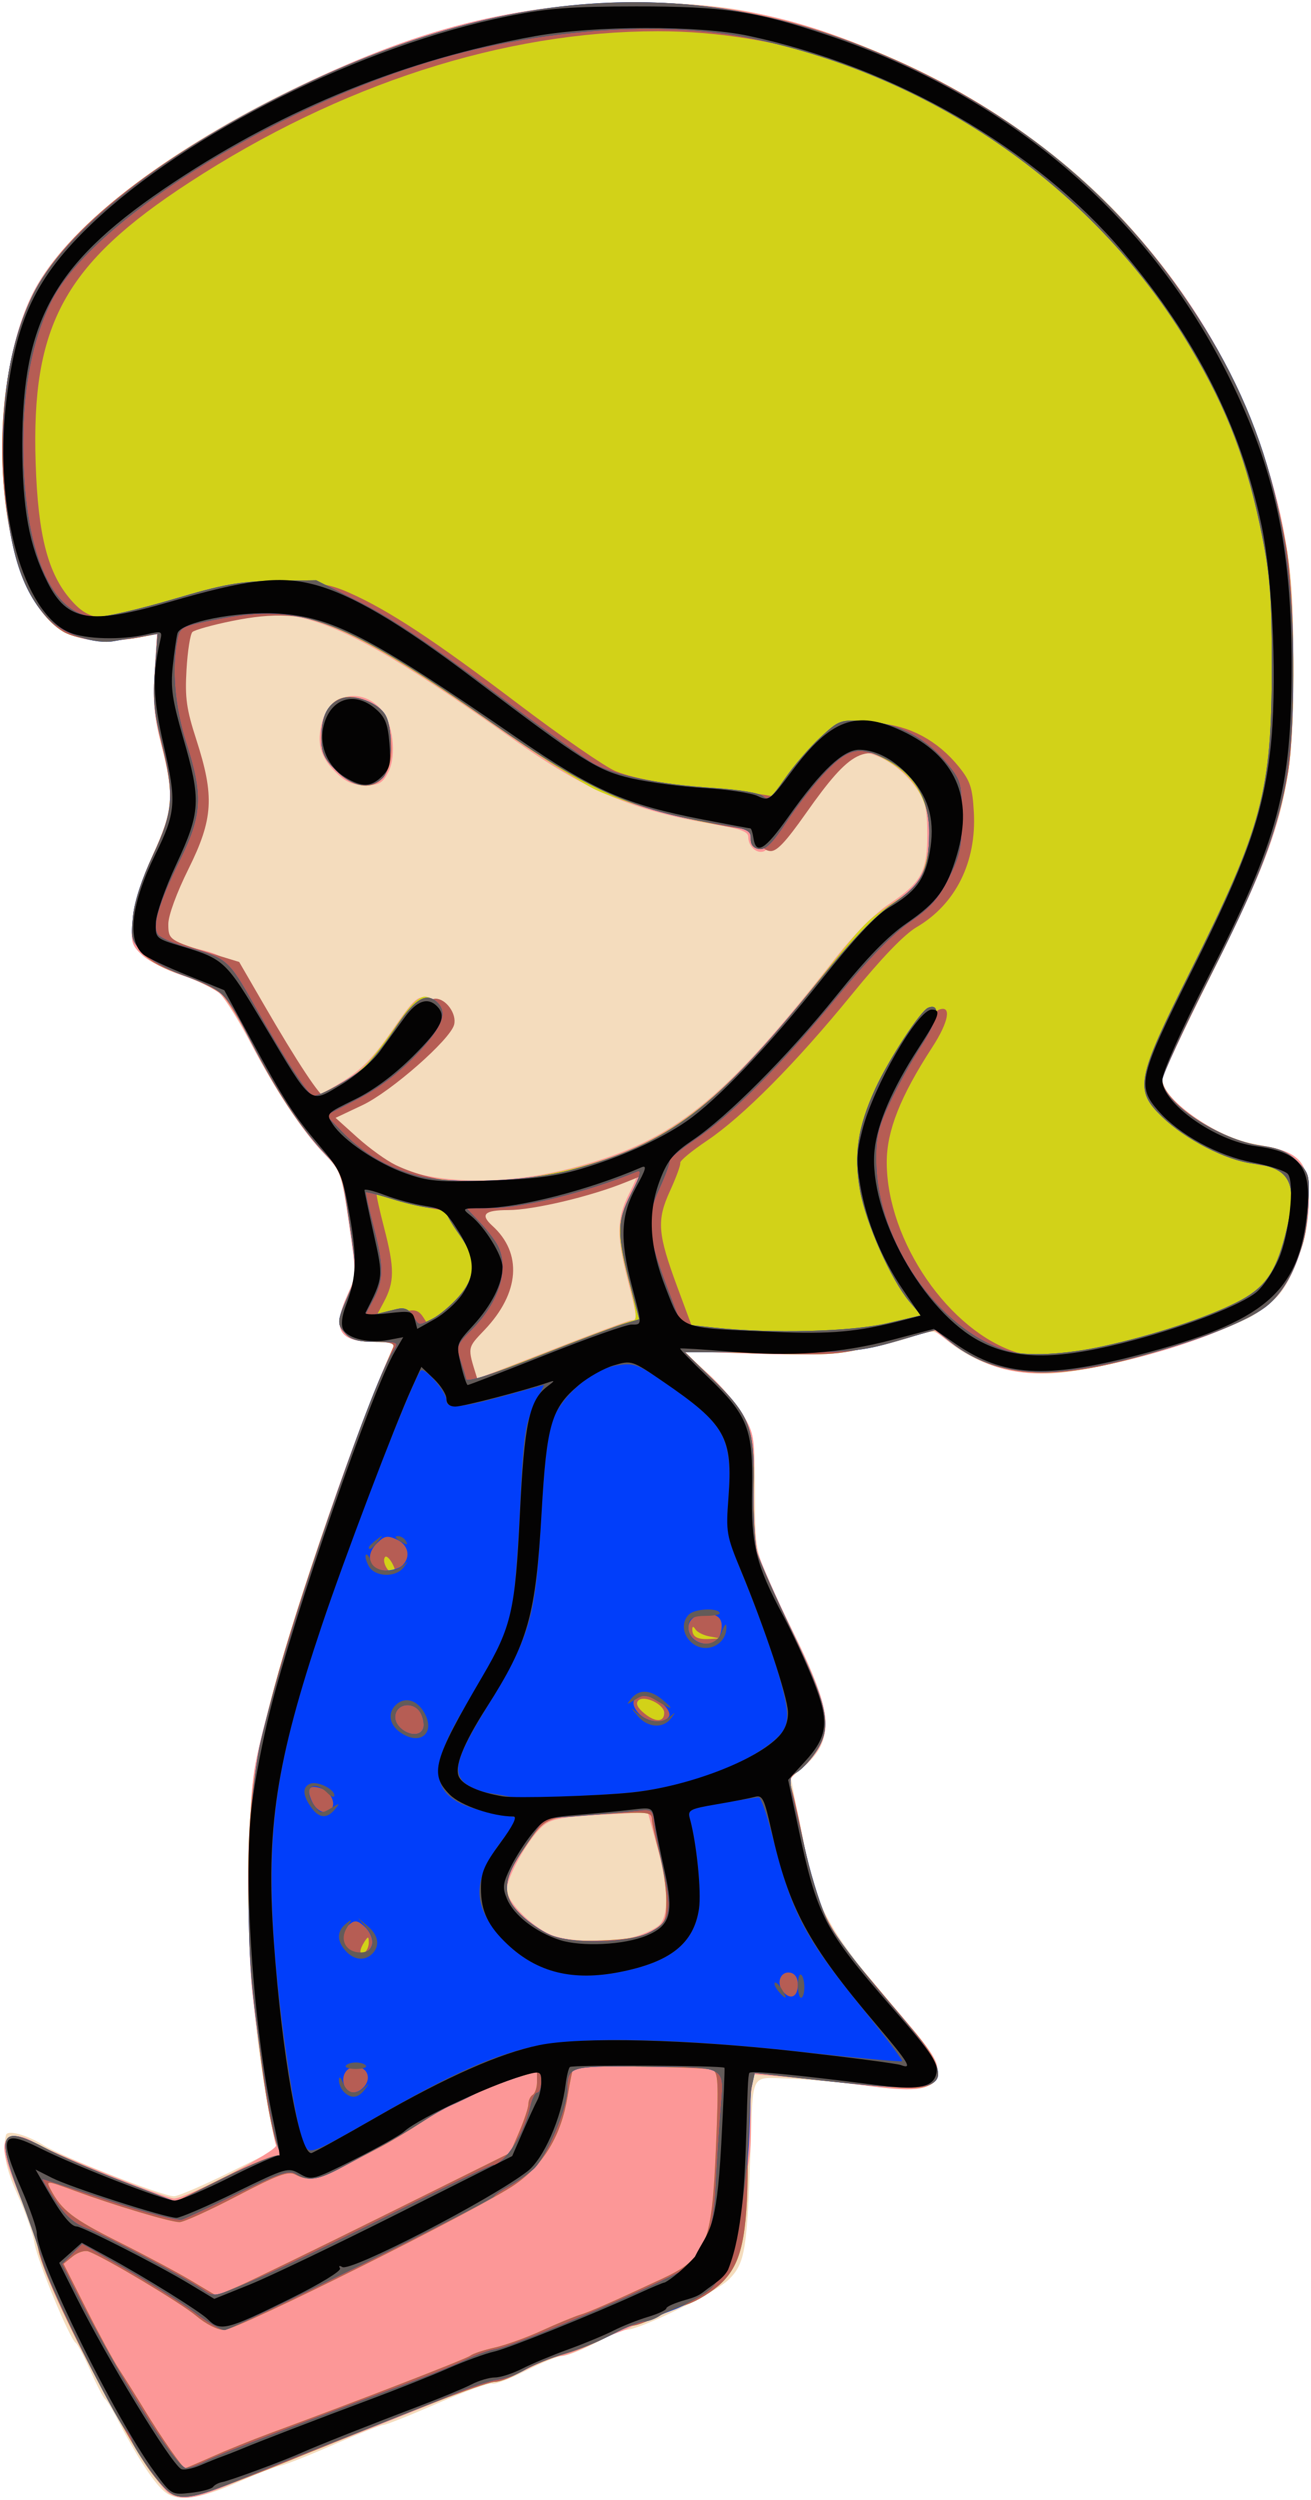 <svg xmlns="http://www.w3.org/2000/svg" xmlns:xlink="http://www.w3.org/1999/xlink" version="1.1" width="73.22" height="139.528" viewBox="0.569 0.391 73.22 139.528">
  <!-- Exported by Scratch - http://scratch.mit.edu/ -->
  <g id="ID0.7414877298288047">
    <g id="layer1">
      <g id="g21">
        <path id="path35" fill="#f4dcbd" stroke-width="0.241" d="M 9.699 139.404 C 9.069 138.831 8.164 137.419 7.036 135.249 C 6.795 134.785 6.521 134.348 6.427 134.277 C 6.333 134.206 5.97 133.503 5.621 132.712 C 5.272 131.922 4.903 131.221 4.803 131.155 C 4.458 130.927 2.676 126.634 2.504 125.618 C 2.409 125.058 1.98 123.826 1.549 122.88 C 0.891 121.435 0.695 120.427 0.901 119.556 C 0.975 119.242 2.044 119.526 2.988 120.111 C 4.064 120.778 9.658 122.967 10.286 122.967 C 10.508 122.967 11.89 122.374 13.357 121.65 L 16.025 120.333 L 15.601 118.217 C 14.736 113.893 14.363 109.234 14.482 104.227 C 14.593 99.621 14.624 99.377 15.593 95.662 C 17.083 89.947 20.529 79.968 22.527 75.583 C 22.627 75.364 22.335 75.282 21.452 75.282 C 19.485 75.282 19.098 74.583 19.987 72.633 C 20.476 71.561 20.476 71.519 20.055 68.662 C 19.643 65.869 19.599 65.742 18.696 64.808 C 17.489 63.56 15.996 61.306 14.428 58.362 C 13.739 57.069 12.947 55.852 12.668 55.656 C 12.389 55.46 11.487 55.076 10.665 54.803 C 9.843 54.529 8.876 54.032 8.514 53.698 C 7.907 53.135 7.868 52.985 7.987 51.677 C 8.072 50.74 8.447 49.544 9.102 48.121 C 10.255 45.621 10.317 44.813 9.582 41.967 C 9.178 40.403 9.101 39.569 9.205 37.893 L 9.336 35.786 L 8.329 35.967 C 5.074 36.551 3.39 35.83 2.16 33.327 C 0.014 28.963 0.277 20.349 2.681 16.246 C 6.162 10.306 19.219 2.92 29.494 1.081 C 33.568 0.351 39.134 0.345 42.528 1.069 C 50.585 2.785 58.708 7.404 63.739 13.13 C 68.229 18.239 71.018 23.78 72.264 30.063 C 72.706 32.289 72.803 33.597 72.807 37.351 C 72.813 44.737 72.327 46.582 68.202 54.839 C 66.706 57.835 65.481 60.439 65.481 60.626 C 65.481 61.736 68.35 63.784 70.494 64.204 C 72.465 64.59 73.089 64.881 73.397 65.556 C 74.085 67.066 73.386 70.853 72.112 72.523 C 71.76 72.985 70.964 73.618 70.343 73.931 C 67.847 75.188 63.455 76.504 60.225 76.962 C 57.654 77.326 55.213 76.677 53.376 75.141 C 52.753 74.621 52.647 74.606 51.785 74.91 C 49.275 75.796 46.896 76.069 42.793 75.942 L 38.769 75.818 L 40.093 77.027 C 40.82 77.692 41.709 78.736 42.068 79.348 C 42.688 80.404 42.722 80.625 42.738 83.712 C 42.757 87.331 42.665 87.003 44.938 91.608 C 47.09 95.97 47.198 97.532 45.447 99.004 L 44.744 99.597 L 45.148 101.829 C 46.056 106.855 46.551 107.801 50.982 113.015 C 52.512 114.814 52.963 115.508 52.909 115.974 C 52.785 117.029 51.991 117.196 48.984 116.8 C 47.527 116.608 45.535 116.427 44.556 116.398 C 42.456 116.334 42.636 115.994 42.489 120.317 C 42.296 125.983 42.182 126.683 41.304 127.585 C 40.585 128.325 36.291 130.433 35.504 130.433 C 35.328 130.433 34.568 130.758 33.812 131.155 C 33.057 131.552 32.239 131.877 31.995 131.877 C 31.752 131.877 30.829 132.249 29.945 132.702 C 29.059 133.155 28.212 133.478 28.059 133.42 C 27.907 133.362 26.539 133.857 25.017 134.52 C 23.497 135.184 22.132 135.727 21.985 135.728 C 21.839 135.729 20.602 136.22 19.235 136.817 C 17.869 137.415 16.526 137.946 16.25 137.997 C 15.975 138.048 14.865 138.481 13.784 138.958 C 11.619 139.913 10.407 140.045 9.699 139.404 Z "/>
        <path id="path33" fill="#fc9797" stroke-width="0.241" d="M 10.031 139.565 C 8.884 138.898 3.389 128.769 2.787 126.214 C 2.6 125.422 2.148 124.068 1.782 123.207 C 0.923 121.187 0.692 120.372 0.857 119.942 C 1.03 119.491 1.772 119.499 2.477 119.96 C 3.191 120.428 9.865 123.105 10.291 123.095 C 11.007 123.077 16.089 120.429 15.985 120.128 C 15.748 119.439 14.908 114.007 14.646 111.47 C 14.484 109.896 14.416 106.822 14.482 104.124 C 14.594 99.641 14.631 99.358 15.598 95.647 C 17.064 90.016 20.553 79.916 22.527 75.583 C 22.627 75.364 22.335 75.282 21.452 75.282 C 19.485 75.282 19.098 74.583 19.987 72.633 C 20.476 71.561 20.476 71.519 20.055 68.662 C 19.643 65.869 19.599 65.742 18.696 64.808 C 17.467 63.538 15.934 61.22 14.553 58.545 C 13.938 57.352 13.177 56.145 12.861 55.86 C 12.546 55.576 11.586 55.11 10.729 54.824 C 9.872 54.539 8.876 54.032 8.514 53.698 C 7.907 53.135 7.868 52.985 7.987 51.677 C 8.072 50.74 8.447 49.544 9.102 48.121 C 10.255 45.621 10.317 44.813 9.582 41.967 C 9.178 40.403 9.101 39.569 9.205 37.893 L 9.336 35.786 L 8.329 35.967 C 5.069 36.551 3.382 35.828 2.172 33.327 C 0.013 28.867 0.267 20.366 2.681 16.246 C 4.682 12.83 9.678 8.99 16.592 5.55 C 23.816 1.955 29.347 0.557 36.341 0.556 C 41.978 0.555 46.067 1.555 51.882 4.354 C 61.145 8.814 68.08 16.522 71.135 25.753 C 72.428 29.662 72.805 32.34 72.8 37.593 C 72.792 44.686 72.228 46.801 68.208 54.812 C 66.712 57.792 65.487 60.418 65.484 60.648 C 65.475 61.772 68.752 64.033 70.782 64.302 C 73.139 64.615 73.669 65.191 73.669 67.441 C 73.669 69.391 72.853 71.739 71.793 72.835 C 70.376 74.301 65.473 76.096 60.842 76.845 C 57.742 77.347 55.755 76.903 53.487 75.207 L 52.693 74.611 L 51.306 75.031 C 48.434 75.901 46.754 76.078 42.664 75.943 L 38.706 75.812 L 40.054 77.013 C 40.796 77.674 41.7 78.72 42.062 79.337 C 42.689 80.402 42.72 80.602 42.676 83.229 C 42.65 84.753 42.74 86.432 42.876 86.962 C 43.012 87.493 43.891 89.492 44.829 91.405 C 46.71 95.242 47.027 96.582 46.358 97.877 C 46.142 98.293 45.651 98.867 45.266 99.151 C 44.705 99.567 44.607 99.769 44.77 100.179 C 44.881 100.46 45.149 101.636 45.364 102.793 C 46.127 106.886 46.755 108.114 49.976 111.808 C 52.575 114.79 53.004 115.406 52.916 116.027 C 52.776 117.012 51.928 117.187 49.105 116.816 C 47.714 116.633 45.696 116.411 44.621 116.322 L 42.666 116.162 L 42.511 117.216 C 42.426 117.796 42.648 119.953 42.343 121.281 C 41.852 123.455 41.291 125.61 40.005 127.336 C 39.059 128.716 37.34 129.365 35.937 130.191 C 35.349 130.54 34.909 130.57 34.007 131.033 C 33.105 131.497 32.164 131.875 31.915 131.876 C 31.667 131.877 30.823 132.202 30.041 132.6 C 29.259 132.998 28.398 133.323 28.127 133.323 C 27.856 133.323 26.748 133.695 25.666 134.149 C 24.582 134.604 21.855 135.696 19.603 136.576 C 17.351 137.455 14.623 138.546 13.54 139 C 11.492 139.858 10.742 139.979 10.031 139.565 Z M 35.979 108.492 C 36.509 108.347 37.133 108.059 37.364 107.854 C 37.944 107.338 37.909 105.773 37.266 103.426 L 36.746 101.528 L 34.074 101.682 C 31.823 101.811 31.314 101.916 30.836 102.347 C 30.051 103.053 28.88 105.145 28.877 105.845 C 28.874 106.576 30.426 108.088 31.547 108.446 C 32.64 108.796 34.788 108.817 35.979 108.492 Z M 31.284 75.764 C 33.645 74.837 35.695 74.078 35.838 74.078 C 36.187 74.078 36.177 73.974 35.618 71.79 C 34.993 69.347 35.011 68.387 35.705 67.015 C 36.019 66.396 36.227 65.889 36.168 65.889 C 36.109 65.889 35.164 66.206 34.068 66.593 C 32.146 67.271 30.532 67.636 28.079 67.945 L 26.923 68.09 L 27.778 69.038 C 28.508 69.846 28.634 70.155 28.634 71.141 C 28.634 72.406 27.742 74.121 26.659 74.937 C 26.1 75.359 26.093 75.408 26.423 76.412 C 26.61 76.982 26.815 77.449 26.876 77.449 C 26.938 77.449 28.921 76.691 31.284 75.764 Z M 32.724 65.525 C 38.253 64.026 40.985 61.827 47.275 53.805 C 48.265 52.543 49.425 51.376 50.206 50.858 C 52.025 49.65 52.356 49.053 52.356 46.979 C 52.356 45.563 52.255 45.118 51.775 44.417 C 51.038 43.34 49.885 42.548 48.796 42.371 C 48.021 42.245 47.849 42.334 46.85 43.377 C 46.247 44.006 45.263 45.252 44.662 46.148 C 44.062 47.042 43.42 47.832 43.236 47.903 C 42.83 48.058 42.361 47.631 42.361 47.104 C 42.361 46.809 41.918 46.643 40.495 46.404 C 35.877 45.629 33.324 44.546 29.136 41.586 C 22.73 37.057 19.686 35.341 17.113 34.805 C 15.992 34.572 15.324 34.591 13.351 34.916 C 12.032 35.131 10.86 35.401 10.746 35.515 C 10.632 35.629 10.478 36.542 10.402 37.544 C 10.283 39.114 10.357 39.659 10.942 41.489 C 11.965 44.695 11.904 46.007 10.611 48.591 C 10.038 49.739 9.509 51.118 9.437 51.655 C 9.29 52.749 9.457 52.874 11.744 53.387 C 13.141 53.7 13.492 54.024 14.562 55.99 C 15.983 58.604 17.892 61.555 18.162 61.555 C 18.3 61.555 19.02 61.175 19.761 60.712 C 20.733 60.104 21.452 59.37 22.35 58.072 C 23.775 56.011 23.882 55.92 24.658 56.115 C 25.44 56.31 25.643 57.091 25.119 57.894 C 24.314 59.127 22.107 61.033 20.556 61.835 C 19.702 62.277 19.002 62.712 19.002 62.8 C 19 63.084 21.012 64.71 21.985 65.21 C 24.506 66.509 28.644 66.63 32.724 65.525 Z M 19.315 43.492 C 18.46 42.655 18.241 41.843 18.558 40.691 C 18.991 39.125 20.72 38.736 21.832 39.953 C 22.518 40.705 22.741 42.547 22.259 43.48 C 21.936 44.103 21.74 44.215 20.967 44.215 C 20.279 44.215 19.874 44.038 19.315 43.492 Z "/>
        <path id="path31" fill="#d2d218" stroke-width="0.241" d="M 9.823 139.304 C 9.018 138.518 8.45 137.659 6.907 134.888 C 4.887 131.262 2.913 127.06 2.721 125.977 C 2.628 125.447 2.134 123.969 1.622 122.692 C 0.328 119.459 0.634 118.968 3.123 120.288 C 3.842 120.671 5.763 121.498 7.394 122.128 L 10.357 123.274 L 13.114 121.902 C 14.63 121.147 15.99 120.604 16.136 120.694 C 16.321 120.809 16.33 120.723 16.166 120.406 C 15.41 118.955 14.425 110.504 14.425 105.48 C 14.425 101.227 14.73 98.947 15.879 94.615 C 17.142 89.851 20.522 80.184 22.534 75.583 C 22.628 75.365 22.336 75.282 21.472 75.282 C 20.623 75.282 20.165 75.156 19.881 74.842 C 19.375 74.283 19.378 74.218 20.001 72.716 L 20.519 71.466 L 20.087 68.618 C 19.663 65.834 19.631 65.745 18.637 64.686 C 17.285 63.245 15.932 61.186 14.603 58.545 C 14.002 57.352 13.257 56.149 12.944 55.871 C 12.633 55.592 11.636 55.108 10.73 54.795 C 8.461 54.011 7.819 53.237 7.997 51.508 C 8.075 50.763 8.535 49.352 9.11 48.106 C 10.255 45.619 10.315 44.838 9.582 41.84 C 9.179 40.186 9.105 39.351 9.223 37.762 L 9.372 35.764 L 8.467 35.943 C 6.843 36.264 4.93 36.136 4.107 35.649 C 0.488 33.512 -0.509 22.941 2.345 16.963 C 4.164 13.149 9.562 8.947 17.578 5.101 C 27.906 0.146 37.857 -0.794 46.982 2.322 C 60.583 6.967 69.963 17.496 72.398 30.849 C 72.882 33.505 72.948 40.844 72.51 43.492 C 72.009 46.529 70.826 49.615 68.095 55.012 C 66.657 57.854 65.481 60.376 65.481 60.617 C 65.481 61.879 68.665 64.016 71.007 64.329 C 71.996 64.46 72.494 64.677 73.025 65.209 C 73.709 65.893 73.726 65.969 73.62 67.814 C 73.53 69.361 73.357 70.018 72.686 71.355 C 71.992 72.737 71.661 73.115 70.577 73.76 C 69.16 74.604 64.924 76.035 62.109 76.621 C 58.464 77.379 55.921 77.01 53.835 75.417 L 52.811 74.635 L 50.054 75.341 C 47.38 76.028 47.172 76.045 43.037 75.922 L 38.776 75.796 L 40.328 77.317 C 42.478 79.425 42.719 80.058 42.658 83.471 C 42.631 84.994 42.725 86.619 42.865 87.083 C 43.006 87.546 43.885 89.521 44.817 91.471 C 46.785 95.586 47.029 96.724 46.217 98.037 C 45.921 98.516 45.421 99.077 45.105 99.284 C 44.79 99.49 44.595 99.759 44.67 99.881 C 44.746 100.003 45.058 101.319 45.364 102.805 C 46.169 106.719 46.687 107.891 48.646 110.22 C 49.584 111.337 50.939 112.948 51.655 113.802 C 53.489 115.986 53.374 116.959 51.284 116.932 C 50.681 116.924 48.489 116.73 46.41 116.502 L 42.633 116.085 L 42.494 117.178 C 42.416 117.779 42.345 119.571 42.334 121.16 C 42.308 125.243 41.984 126.717 40.873 127.797 C 40.385 128.271 39.517 128.813 38.946 129.001 C 38.374 129.189 37.53 129.534 37.072 129.767 C 36.614 130.001 36.081 130.191 35.889 130.191 C 35.697 130.191 35.096 130.452 34.552 130.77 C 34.01 131.089 32.916 131.536 32.123 131.764 C 31.33 131.992 30.238 132.436 29.697 132.751 C 29.155 133.065 28.492 133.323 28.222 133.323 C 27.766 133.323 24.731 134.465 19.241 136.703 C 11.168 139.994 10.672 140.131 9.823 139.304 Z M 12.408 137.504 C 13.186 137.155 14.636 136.569 15.629 136.202 C 20.783 134.301 26.617 132.043 26.838 131.863 C 26.975 131.752 27.586 131.549 28.194 131.413 C 28.802 131.277 29.99 130.85 30.833 130.464 C 31.677 130.079 32.637 129.683 32.967 129.582 C 33.517 129.415 34.666 128.911 37.545 127.572 C 40.025 126.418 40.331 125.668 40.558 120.173 C 40.708 116.525 40.683 116.037 40.344 115.906 C 39.933 115.75 32.752 115.638 32.603 115.786 C 32.555 115.834 32.406 116.552 32.273 117.378 C 31.925 119.541 30.957 121.173 29.357 122.296 C 27.486 123.609 13.835 130.433 13.08 130.433 C 12.723 130.433 12.059 130.096 11.536 129.65 C 10.701 128.939 6.401 126.368 5.507 126.045 C 5.303 125.972 4.908 126.098 4.628 126.325 L 4.117 126.738 L 5.383 129.248 C 6.078 130.627 6.908 132.153 7.225 132.638 C 7.542 133.122 8.181 134.141 8.645 134.901 C 9.587 136.446 10.769 138.139 10.905 138.139 C 10.954 138.139 11.63 137.853 12.408 137.504 Z M 13.853 128.003 C 14.499 127.727 18.185 125.935 22.045 124.022 L 29.062 120.544 L 29.57 119.362 C 29.85 118.713 30.079 118.018 30.079 117.819 C 30.079 117.619 30.188 117.389 30.32 117.307 C 30.452 117.225 30.561 116.899 30.561 116.584 L 30.561 116.008 L 29.359 116.365 C 28.698 116.562 27.626 116.99 26.976 117.315 C 26.326 117.642 25.737 117.909 25.666 117.909 C 25.596 117.909 24.906 118.323 24.136 118.828 C 23.364 119.333 22.3 119.97 21.771 120.243 C 21.24 120.516 20.276 121.024 19.627 121.371 C 18.348 122.057 17.781 122.141 17.056 121.753 C 16.674 121.549 16.071 121.772 13.803 122.957 C 12.272 123.757 10.828 124.412 10.597 124.412 C 10.087 124.412 6.964 123.479 4.741 122.663 C 3.147 122.078 3.128 122.077 3.392 122.578 C 4.009 123.752 4.629 124.229 7.212 125.522 C 8.707 126.271 10.536 127.249 11.275 127.694 C 12.014 128.14 12.632 128.505 12.648 128.505 C 12.665 128.506 13.206 128.28 13.853 128.003 Z M 37.003 108.153 C 37.722 107.728 37.785 107.591 37.785 106.468 C 37.785 105.796 37.609 104.6 37.391 103.811 C 37.174 103.021 36.989 102.176 36.979 101.931 C 36.961 101.514 36.776 101.497 34.062 101.652 C 30.857 101.836 31.083 101.721 29.595 103.922 C 28.629 105.35 28.646 106.275 29.658 107.253 C 30.929 108.484 31.854 108.778 34.173 108.691 C 35.654 108.636 36.437 108.487 37.003 108.153 Z M 31.369 75.764 C 33.726 74.837 35.787 74.078 35.95 74.078 C 36.165 74.078 36.098 73.503 35.703 71.971 C 34.992 69.205 35.005 68.626 35.822 67.007 C 36.199 66.26 36.488 65.649 36.465 65.649 C 36.443 65.649 35.75 65.923 34.927 66.257 C 32.963 67.055 29.763 67.813 28.347 67.815 C 27.02 67.817 26.77 68.062 27.46 68.687 C 29.156 70.221 28.992 72.439 27.032 74.501 C 26.053 75.529 26.068 75.444 26.599 77.149 C 26.65 77.315 26.781 77.449 26.888 77.449 C 26.996 77.449 29.012 76.691 31.369 75.764 Z M 30.741 66.008 C 37.289 64.765 40.328 62.624 46.379 54.991 C 48.925 51.778 48.911 51.792 50.682 50.624 C 51.625 50.002 51.963 49.606 52.187 48.857 C 52.935 46.361 52.265 44.2 50.371 42.998 C 48.306 41.689 47.506 42.085 44.985 45.661 C 43.815 47.319 43.329 47.828 42.964 47.776 C 42.646 47.73 42.487 47.531 42.498 47.191 C 42.512 46.748 42.34 46.652 41.294 46.517 C 39.19 46.247 35.35 45.19 33.826 44.463 C 33.021 44.079 30.629 42.557 28.511 41.081 C 19.68 34.928 17.416 34.033 12.961 34.93 C 11.846 35.155 10.834 35.435 10.713 35.554 C 10.592 35.672 10.444 36.615 10.384 37.649 C 10.293 39.234 10.379 39.852 10.935 41.572 C 11.954 44.724 11.877 45.991 10.495 48.774 C 9.829 50.114 9.367 51.374 9.367 51.849 C 9.367 52.738 9.414 52.769 11.889 53.528 L 13.327 53.969 L 14.658 56.268 C 16.579 59.584 17.881 61.55 18.158 61.55 C 18.29 61.55 18.965 61.225 19.656 60.83 C 20.831 60.155 21.288 59.654 23.108 57.039 C 23.53 56.432 24.011 56.016 24.287 56.016 C 24.878 56.016 25.487 56.867 25.33 57.471 C 25.111 58.304 21.801 61.208 20.214 61.957 L 18.709 62.668 L 19.929 63.766 C 20.6 64.369 21.559 65.059 22.062 65.301 C 24.311 66.378 27.441 66.633 30.741 66.008 Z M 19.338 43.396 C 18.669 42.727 18.519 42.394 18.519 41.575 C 18.519 39.691 19.523 38.866 21.04 39.5 C 22.051 39.923 22.356 40.478 22.423 42.014 C 22.521 44.252 20.912 44.972 19.338 43.396 Z "/>
        <path id="path29" fill="#b65d54" stroke-width="0.241" d="M 9.823 139.304 C 9.018 138.518 8.45 137.659 6.907 134.888 C 4.887 131.262 2.913 127.06 2.721 125.977 C 2.628 125.447 2.134 123.969 1.622 122.692 C 0.328 119.459 0.634 118.968 3.123 120.288 C 3.842 120.671 5.763 121.498 7.394 122.128 L 10.357 123.274 L 13.114 121.902 C 14.63 121.147 15.99 120.604 16.136 120.694 C 16.321 120.809 16.33 120.723 16.166 120.406 C 15.41 118.955 14.425 110.504 14.425 105.48 C 14.425 101.227 14.73 98.947 15.879 94.615 C 17.142 89.851 20.522 80.184 22.534 75.583 C 22.628 75.365 22.336 75.282 21.472 75.282 C 20.623 75.282 20.165 75.156 19.881 74.842 C 19.375 74.283 19.378 74.218 20.001 72.716 L 20.519 71.466 L 20.087 68.618 C 19.663 65.834 19.631 65.745 18.637 64.686 C 17.285 63.245 15.932 61.186 14.603 58.545 C 14.002 57.352 13.257 56.149 12.944 55.871 C 12.633 55.592 11.636 55.108 10.73 54.795 C 8.461 54.011 7.819 53.237 7.997 51.508 C 8.075 50.763 8.535 49.352 9.11 48.106 C 10.255 45.619 10.315 44.838 9.582 41.84 C 9.179 40.186 9.105 39.351 9.223 37.762 L 9.372 35.764 L 8.467 35.943 C 6.843 36.264 4.93 36.136 4.107 35.649 C 0.488 33.512 -0.509 22.941 2.345 16.963 C 4.164 13.149 9.562 8.947 17.578 5.101 C 27.906 0.146 37.857 -0.794 46.982 2.322 C 60.583 6.967 69.963 17.496 72.398 30.849 C 72.882 33.505 72.948 40.844 72.51 43.492 C 72.009 46.529 70.826 49.615 68.095 55.012 C 66.657 57.854 65.481 60.376 65.481 60.617 C 65.481 61.879 68.665 64.016 71.007 64.329 C 71.996 64.46 72.494 64.677 73.025 65.209 C 73.709 65.893 73.726 65.969 73.62 67.814 C 73.53 69.361 73.357 70.018 72.686 71.355 C 71.992 72.737 71.661 73.115 70.577 73.76 C 69.16 74.604 64.924 76.035 62.109 76.621 C 58.464 77.379 55.921 77.01 53.835 75.417 L 52.811 74.635 L 50.054 75.341 C 47.38 76.028 47.172 76.045 43.037 75.922 L 38.776 75.796 L 40.328 77.317 C 42.478 79.425 42.719 80.058 42.658 83.471 C 42.631 84.994 42.725 86.619 42.865 87.083 C 43.006 87.546 43.885 89.521 44.817 91.471 C 46.785 95.586 47.029 96.724 46.217 98.037 C 45.921 98.516 45.421 99.077 45.105 99.284 C 44.79 99.49 44.595 99.759 44.67 99.881 C 44.746 100.003 45.058 101.319 45.364 102.805 C 46.169 106.719 46.687 107.891 48.646 110.22 C 49.584 111.337 50.939 112.948 51.655 113.802 C 53.489 115.986 53.374 116.959 51.284 116.932 C 50.681 116.924 48.489 116.73 46.41 116.502 L 42.633 116.085 L 42.494 117.178 C 42.416 117.779 42.345 119.571 42.334 121.16 C 42.308 125.243 41.984 126.717 40.873 127.797 C 40.385 128.271 39.517 128.813 38.946 129.001 C 38.374 129.189 37.53 129.534 37.072 129.767 C 36.614 130.001 36.081 130.191 35.889 130.191 C 35.697 130.191 35.096 130.452 34.552 130.77 C 34.01 131.089 32.916 131.536 32.123 131.764 C 31.33 131.992 30.238 132.436 29.697 132.751 C 29.155 133.065 28.492 133.323 28.222 133.323 C 27.766 133.323 24.731 134.465 19.241 136.703 C 11.168 139.994 10.672 140.131 9.823 139.304 Z M 12.408 137.504 C 13.186 137.155 14.636 136.569 15.629 136.202 C 20.783 134.301 26.617 132.043 26.838 131.863 C 26.975 131.752 27.586 131.549 28.194 131.413 C 28.802 131.277 29.99 130.85 30.833 130.464 C 31.677 130.079 32.637 129.683 32.967 129.582 C 33.517 129.415 34.666 128.911 37.545 127.572 C 40.025 126.418 40.331 125.668 40.558 120.173 C 40.708 116.525 40.683 116.037 40.344 115.906 C 39.933 115.75 32.752 115.638 32.603 115.786 C 32.555 115.834 32.406 116.552 32.273 117.378 C 31.925 119.541 30.957 121.173 29.357 122.296 C 27.486 123.609 13.835 130.433 13.08 130.433 C 12.723 130.433 12.059 130.096 11.536 129.65 C 10.701 128.939 6.401 126.368 5.507 126.045 C 5.303 125.972 4.908 126.098 4.628 126.325 L 4.117 126.738 L 5.383 129.248 C 6.078 130.627 6.908 132.153 7.225 132.638 C 7.542 133.122 8.181 134.141 8.645 134.901 C 9.587 136.446 10.769 138.139 10.905 138.139 C 10.954 138.139 11.63 137.853 12.408 137.504 Z M 13.853 128.003 C 14.499 127.727 18.185 125.935 22.045 124.022 L 29.062 120.544 L 29.57 119.362 C 29.85 118.713 30.079 118.018 30.079 117.819 C 30.079 117.619 30.188 117.389 30.32 117.307 C 30.452 117.225 30.561 116.899 30.561 116.584 L 30.561 116.008 L 29.359 116.365 C 28.698 116.562 27.626 116.99 26.976 117.315 C 26.326 117.642 25.737 117.909 25.666 117.909 C 25.596 117.909 24.906 118.323 24.136 118.828 C 23.364 119.333 22.3 119.97 21.771 120.243 C 21.24 120.516 20.276 121.024 19.627 121.371 C 18.348 122.057 17.781 122.141 17.056 121.753 C 16.674 121.549 16.071 121.772 13.803 122.957 C 12.272 123.757 10.828 124.412 10.597 124.412 C 10.087 124.412 6.964 123.479 4.741 122.663 C 3.147 122.078 3.128 122.077 3.392 122.578 C 4.009 123.752 4.629 124.229 7.212 125.522 C 8.707 126.271 10.536 127.249 11.275 127.694 C 12.014 128.14 12.632 128.505 12.648 128.505 C 12.665 128.506 13.206 128.28 13.853 128.003 Z M 21.165 108.804 C 21.162 108.453 21.129 108.446 20.927 108.757 C 20.623 109.229 20.623 109.548 20.927 109.36 C 21.06 109.278 21.166 109.028 21.165 108.804 Z M 37.003 108.153 C 37.722 107.728 37.785 107.591 37.785 106.468 C 37.785 105.796 37.609 104.6 37.391 103.811 C 37.174 103.021 36.989 102.176 36.979 101.931 C 36.961 101.514 36.776 101.497 34.062 101.652 C 30.857 101.836 31.083 101.721 29.595 103.922 C 28.629 105.35 28.646 106.275 29.658 107.253 C 30.929 108.484 31.854 108.778 34.173 108.691 C 35.654 108.636 36.437 108.487 37.003 108.153 Z M 37.665 95.981 C 37.665 95.511 36.537 94.977 36.222 95.298 C 36.058 95.466 36.165 95.698 36.557 96.019 C 37.184 96.53 37.665 96.514 37.665 95.981 Z M 40.194 91.722 C 39.862 91.661 39.512 91.486 39.414 91.333 C 39.297 91.149 39.237 91.145 39.234 91.317 C 39.228 91.738 39.509 91.902 40.174 91.866 L 40.796 91.834 Z M 22.482 87.656 C 22.334 87.38 22.154 87.212 22.082 87.284 C 21.884 87.483 22.202 88.158 22.493 88.158 C 22.672 88.158 22.668 88.004 22.482 87.656 Z M 31.972 75.876 C 34.328 74.949 36.389 74.19 36.552 74.19 C 36.767 74.19 36.7 73.615 36.305 72.083 C 35.594 69.317 35.608 68.737 36.423 67.119 C 36.8 66.372 37.09 65.761 37.067 65.761 C 37.044 65.761 36.352 66.034 35.529 66.369 C 33.565 67.168 30.366 67.925 28.95 67.927 C 27.622 67.928 27.372 68.174 28.062 68.799 C 29.758 70.333 29.595 72.551 27.634 74.613 C 26.656 75.641 26.669 75.556 27.2 77.261 C 27.252 77.427 27.382 77.561 27.491 77.561 C 27.598 77.561 29.615 76.803 31.972 75.876 Z M 62.274 75.749 C 64.985 75.183 67.954 74.235 69.856 73.328 C 71.818 72.393 72.356 71.722 72.938 69.49 C 73.694 66.588 73.306 65.701 71.172 65.448 C 68.909 65.18 65.288 62.768 65.07 61.385 C 64.915 60.4 65.36 59.255 67.767 54.447 C 71.675 46.642 72.168 44.8 72.185 37.945 C 72.208 29.579 70.625 24.178 66.266 17.748 C 64.252 14.777 59.863 10.416 56.932 8.473 C 50.61 4.285 43.949 2.135 37.304 2.135 C 28.718 2.136 19.561 5.091 11.135 10.579 C 4.176 15.112 2.309 18.519 2.56 26.227 C 2.692 30.269 3.237 32.386 4.524 33.867 C 5.679 35.194 6.546 35.206 10.852 33.953 C 13.858 33.078 14.768 32.911 16.592 32.902 C 18.38 32.894 18.992 32.994 20.084 33.477 C 22.262 34.44 24.814 36.119 29.498 39.667 C 31.937 41.515 34.393 43.209 34.954 43.433 C 36.081 43.882 38.092 44.225 41.398 44.533 C 42.59 44.644 43.728 44.803 43.926 44.887 C 44.177 44.993 44.535 44.674 45.094 43.849 C 45.538 43.194 46.389 42.209 46.985 41.66 C 48.053 40.675 48.089 40.663 49.584 40.758 C 51.357 40.871 52.942 41.721 54.131 43.197 C 54.757 43.974 54.884 44.359 54.959 45.725 C 55.112 48.508 53.942 50.859 51.766 52.134 C 51.075 52.539 49.816 53.844 48.16 55.875 C 45.022 59.723 42.061 62.708 40.042 64.063 C 39.199 64.629 38.532 65.18 38.562 65.289 C 38.593 65.398 38.336 66.101 37.992 66.852 C 37.236 68.503 37.293 69.239 38.411 72.256 L 39.198 74.379 L 42.319 74.68 C 45.772 75.011 48.596 74.882 50.791 74.293 C 51.585 74.08 52.273 73.868 52.32 73.822 C 52.366 73.778 52.129 73.38 51.794 72.939 C 50.773 71.602 49.444 68.536 49.157 66.86 C 48.839 65.001 49.104 63.344 50.05 61.278 C 50.804 59.63 52.583 56.907 53.012 56.742 C 53.732 56.466 53.562 57.415 52.636 58.84 C 50.848 61.591 50.089 63.515 50.094 65.277 C 50.108 69.666 53.597 74.726 57.413 75.891 C 58.413 76.197 60.411 76.138 62.274 75.749 Z M 25.535 73.969 C 26.535 73.36 27.552 71.999 27.546 71.277 C 27.544 70.959 27.274 70.264 26.946 69.734 C 26.619 69.205 26.283 68.582 26.2 68.35 C 26.105 68.085 25.799 67.928 25.376 67.928 C 25.006 67.928 24.021 67.716 23.187 67.457 C 22.353 67.197 21.643 67.012 21.61 67.045 C 21.578 67.077 21.762 67.913 22.018 68.9 C 22.614 71.194 22.609 71.933 21.995 73.08 L 21.496 74.01 L 22.115 73.859 C 22.455 73.777 22.998 73.645 23.32 73.565 C 23.752 73.461 23.989 73.555 24.221 73.927 C 24.603 74.54 24.599 74.539 25.535 73.969 Z M 31.343 66.119 C 37.892 64.877 40.93 62.736 46.98 55.102 C 49.526 51.89 49.513 51.904 51.284 50.736 C 52.227 50.114 52.565 49.718 52.789 48.969 C 53.537 46.473 52.867 44.312 50.972 43.11 C 48.908 41.801 48.108 42.197 45.587 45.773 C 44.418 47.43 43.931 47.94 43.565 47.887 C 43.248 47.843 43.089 47.643 43.1 47.303 C 43.115 46.859 42.943 46.763 41.896 46.629 C 39.792 46.359 35.953 45.302 34.428 44.575 C 33.623 44.191 31.232 42.669 29.113 41.193 C 20.282 35.04 18.019 34.145 13.562 35.042 C 12.447 35.267 11.436 35.547 11.315 35.666 C 11.194 35.784 11.046 36.727 10.986 37.761 C 10.894 39.346 10.981 39.964 11.537 41.683 C 12.556 44.836 12.478 46.103 11.097 48.886 C 10.432 50.225 9.97 51.486 9.97 51.961 C 9.97 52.85 10.016 52.881 12.491 53.64 L 13.928 54.08 L 15.261 56.38 C 17.18 59.696 18.483 61.662 18.76 61.662 C 18.893 61.662 19.566 61.337 20.258 60.941 C 21.434 60.267 21.891 59.766 23.71 57.151 C 24.133 56.544 24.612 56.127 24.889 56.127 C 25.48 56.127 26.09 56.978 25.931 57.583 C 25.714 58.416 22.402 61.32 20.817 62.069 L 19.311 62.78 L 20.531 63.878 C 21.202 64.481 22.162 65.171 22.664 65.412 C 24.914 66.49 28.042 66.745 31.343 66.119 Z M 19.338 43.396 C 18.669 42.727 18.519 42.394 18.519 41.575 C 18.519 39.691 19.523 38.866 21.04 39.5 C 22.051 39.923 22.356 40.478 22.423 42.014 C 22.521 44.252 20.912 44.972 19.338 43.396 Z "/>
        <path id="path27" fill="#013efa" stroke-width="0.241" d="M 9.819 139.304 C 9.218 138.723 7.923 136.832 7.923 136.537 C 7.923 136.446 7.77 136.2 7.582 135.99 C 6.917 135.247 3.389 128.121 2.982 126.7 C 2.754 125.905 2.147 124.154 1.632 122.809 C 0.34 119.437 0.625 118.955 3.123 120.298 C 3.842 120.684 5.776 121.513 7.42 122.14 L 10.409 123.279 L 13.154 121.913 C 14.663 121.162 16.011 120.617 16.149 120.702 C 16.32 120.808 16.325 120.714 16.163 120.406 C 15.829 119.771 14.968 114.476 14.639 111.046 C 14.254 107.014 14.493 100.338 15.121 97.623 C 16.417 92.013 21.25 77.757 22.512 75.825 C 22.863 75.286 22.858 75.282 21.572 75.282 C 20.626 75.282 20.172 75.165 19.881 74.842 C 19.369 74.277 19.378 74.134 19.998 72.732 C 20.514 71.567 20.514 71.555 20.096 68.667 C 19.68 65.796 19.666 65.759 18.639 64.686 C 17.398 63.388 15.865 61.022 14.335 58.041 C 13.153 55.736 13.04 55.636 10.695 54.779 C 9.902 54.49 8.939 53.939 8.555 53.555 C 7.907 52.907 7.868 52.763 7.996 51.513 C 8.085 50.662 8.494 49.422 9.113 48.132 C 10.268 45.724 10.345 44.681 9.583 41.727 C 9.176 40.149 9.104 39.364 9.223 37.762 L 9.372 35.764 L 8.467 35.911 C 7.969 35.993 7.278 36.111 6.932 36.175 C 5.891 36.367 4.172 35.797 3.331 34.98 C 1.736 33.43 0.954 30.802 0.778 26.394 C 0.623 22.494 1.145 19.444 2.415 16.835 C 4.019 13.541 9.212 9.324 15.799 5.968 C 28.243 -0.372 39.113 -1.166 49.894 3.477 C 56.592 6.362 61.73 10.297 65.729 15.605 C 70.724 22.233 72.781 28.602 72.793 37.472 C 72.803 44.507 72.103 47.122 68.112 54.967 C 66.665 57.812 65.481 60.392 65.481 60.699 C 65.481 61.922 68.709 64.041 71.044 64.35 C 72.01 64.479 72.515 64.699 73.034 65.218 C 73.705 65.889 73.725 65.98 73.621 67.768 C 73.478 70.215 72.525 72.412 71.188 73.381 C 69.059 74.924 62.001 76.968 58.807 76.968 C 56.792 76.968 55.038 76.402 53.686 75.316 L 52.809 74.61 L 50.656 75.237 C 48.653 75.819 48.164 75.863 43.654 75.863 L 38.806 75.863 L 40.342 77.347 C 42.467 79.401 42.714 80.054 42.653 83.469 C 42.626 84.991 42.719 86.616 42.862 87.081 C 43.004 87.546 43.885 89.521 44.817 91.471 C 46.785 95.586 47.029 96.724 46.217 98.037 C 45.921 98.516 45.436 99.067 45.138 99.262 C 44.535 99.657 44.495 99.252 45.61 103.935 C 45.941 105.322 46.482 107.002 46.815 107.668 C 47.146 108.333 48.61 110.265 50.066 111.96 C 54.489 117.107 54.279 117.37 46.455 116.5 L 42.722 116.086 L 42.538 116.912 C 42.437 117.366 42.503 119.839 42.264 121.376 C 41.935 123.683 41.392 125.365 40.506 127.2 C 40.225 127.955 39.581 128.502 38.856 128.988 C 38.426 129.281 37.692 129.444 37.431 129.623 C 37.17 129.804 36.774 129.951 36.552 129.951 C 36.331 129.951 35.55 130.266 34.818 130.651 C 34.085 131.036 32.855 131.533 32.084 131.756 C 31.313 131.979 30.336 132.372 29.915 132.631 C 29.494 132.889 28.795 133.145 28.362 133.2 C 27.928 133.254 26.81 133.623 25.876 134.019 C 24.943 134.415 22.336 135.458 20.084 136.336 C 17.833 137.215 15.123 138.296 14.064 138.738 C 11.286 139.899 10.538 139.999 9.819 139.304 Z M 12.062 137.755 C 12.705 137.422 16.862 135.822 23.624 133.304 C 24.644 132.925 25.965 132.385 26.559 132.106 C 27.155 131.826 27.892 131.564 28.198 131.523 C 29.27 131.38 38.401 127.467 39.076 126.861 C 39.988 126.04 40.43 124.738 40.537 122.556 C 40.593 121.391 40.716 119.451 40.81 118.245 C 41.016 115.591 41.349 115.774 36.244 115.729 C 32.366 115.694 32.257 115.729 32.25 117.025 C 32.245 118.075 31.053 120.855 30.349 121.466 C 30.002 121.766 29.393 122.188 28.995 122.403 C 28.597 122.617 28.219 122.873 28.152 122.972 C 27.956 123.262 13.497 130.433 13.107 130.433 C 12.91 130.433 12.191 130.011 11.511 129.495 C 10.83 128.98 9.122 127.898 7.716 127.089 L 5.159 125.62 L 4.594 126.186 L 4.028 126.752 L 4.804 128.291 C 7.12 132.886 10.408 138.139 10.967 138.139 C 11.16 138.139 11.653 137.966 12.062 137.755 Z M 14.979 127.551 C 16.197 127.027 19.66 125.355 22.674 123.839 C 25.686 122.323 28.152 121.143 28.152 121.218 C 28.152 121.294 28.381 121.149 28.659 120.897 C 29.276 120.339 29.96 119.029 30.189 117.97 C 30.282 117.539 30.458 117.187 30.58 117.187 C 30.702 117.187 30.801 116.916 30.801 116.585 C 30.801 116.253 30.767 115.983 30.725 115.983 C 30.38 115.983 27.926 116.829 27.225 117.191 C 26.741 117.44 26.075 117.76 25.744 117.902 C 25.413 118.044 24.654 118.477 24.058 118.865 C 23.462 119.253 22.487 119.832 21.891 120.152 C 21.295 120.472 20.276 121.019 19.627 121.369 C 18.326 122.069 17.776 122.145 17.097 121.721 C 16.716 121.483 16.205 121.653 13.909 122.776 C 12.405 123.512 10.978 124.18 10.74 124.26 C 10.501 124.341 8.667 123.865 6.662 123.204 C 4.658 122.544 2.983 122.003 2.94 122.003 C 2.896 122.003 3.215 122.54 3.646 123.195 C 4.224 124.074 4.7 124.492 5.457 124.782 C 6.482 125.175 10.99 127.555 11.889 128.177 C 12.531 128.62 12.467 128.633 14.979 127.551 Z M 20.925 116.828 C 21.325 116.346 21.058 115.742 20.445 115.742 C 19.899 115.742 19.594 116.262 19.81 116.826 C 19.988 117.288 20.543 117.289 20.925 116.828 Z M 45.131 111.149 C 45.131 110.789 44.971 110.54 44.708 110.489 C 44.167 110.385 43.902 111.061 44.297 111.538 C 44.715 112.041 45.131 111.847 45.131 111.149 Z M 21.359 108.865 C 21.398 108.593 21.211 108.171 20.942 107.928 C 20.543 107.567 20.389 107.541 20.089 107.79 C 19.35 108.403 19.857 109.565 20.804 109.429 C 21.079 109.389 21.319 109.145 21.359 108.865 Z M 36.729 108.297 C 37.991 107.723 38.151 107.116 37.639 104.847 C 37.421 103.885 37.193 102.704 37.131 102.221 C 37.021 101.368 36.992 101.346 36.137 101.45 C 35.653 101.508 34.289 101.632 33.106 101.725 L 30.955 101.893 L 29.915 103.414 C 28.607 105.328 28.549 106.181 29.658 107.253 C 30.088 107.669 30.819 108.173 31.284 108.374 C 32.51 108.904 35.484 108.862 36.729 108.297 Z M 19.107 101.314 C 19.329 100.956 18.992 100.358 18.478 100.195 C 17.821 99.987 17.668 100.217 17.993 100.93 C 18.266 101.53 18.85 101.731 19.107 101.314 Z M 24.205 96.855 C 24.277 96.667 24.212 96.281 24.061 95.998 C 23.72 95.361 22.777 95.428 22.65 96.098 C 22.495 96.905 23.92 97.598 24.205 96.855 Z M 37.93 96.195 C 38.028 96.037 37.866 95.724 37.557 95.473 C 36.535 94.646 35.412 95.101 36.234 96.009 C 36.701 96.525 37.661 96.63 37.93 96.195 Z M 40.822 91.52 C 41.019 90.735 40.681 90.395 39.804 90.496 C 38.584 90.636 38.853 92.14 40.098 92.14 C 40.508 92.14 40.71 91.967 40.822 91.52 Z M 23.047 87.757 C 23.525 87.28 23.375 86.608 22.724 86.311 C 22.201 86.074 22.037 86.106 21.614 86.53 C 20.931 87.212 21.198 88.046 22.099 88.046 C 22.462 88.046 22.888 87.916 23.047 87.757 Z M 35.357 74.296 L 36.271 74.022 L 35.829 72.339 C 35.015 69.241 35.014 68.587 35.81 67.019 C 36.348 65.961 36.426 65.659 36.13 65.78 C 33.255 66.955 29.753 67.817 27.848 67.817 L 26.613 67.817 L 27.354 68.599 C 27.761 69.03 28.216 69.619 28.364 69.908 C 29.026 71.199 28.45 73.058 26.911 74.597 C 26.069 75.439 26.031 75.541 26.277 76.291 C 26.422 76.729 26.57 77.215 26.609 77.369 C 26.652 77.549 28.094 77.089 30.56 76.11 C 32.696 75.263 34.854 74.447 35.357 74.296 Z M 62.23 75.516 C 64.982 74.909 67.869 73.96 69.61 73.09 C 71.175 72.308 71.791 71.468 72.335 69.377 C 73.091 66.476 72.704 65.589 70.57 65.336 C 69.061 65.158 66.771 63.983 65.469 62.719 C 63.917 61.213 64.028 60.637 67.027 54.646 C 71.071 46.569 71.603 44.573 71.601 37.471 C 71.6 33.857 71.5 32.514 71.07 30.354 C 70.242 26.183 69.145 23.287 67.068 19.788 C 61.872 11.032 52.825 4.669 42.528 2.526 C 37.638 1.508 30.776 1.986 24.807 3.759 C 15.573 6.503 5.452 12.913 3.367 17.34 C 2.362 19.471 1.875 21.979 1.865 25.059 C 1.848 31.099 3.415 34.823 5.976 34.823 C 6.484 34.823 8.405 34.377 10.242 33.832 C 13.058 32.998 13.946 32.837 15.905 32.809 L 18.229 32.776 L 20.722 34.036 C 22.414 34.891 24.764 36.465 28.032 38.931 C 30.681 40.931 33.266 42.783 33.778 43.047 C 35.034 43.698 37.399 44.17 40.394 44.366 C 41.903 44.466 43.004 44.652 43.193 44.841 C 43.447 45.094 43.668 44.913 44.4 43.85 C 44.893 43.135 45.784 42.099 46.38 41.549 C 47.451 40.563 47.486 40.551 48.982 40.646 C 50.759 40.759 52.341 41.61 53.537 43.095 C 54.234 43.96 54.282 44.149 54.282 45.985 C 54.282 47.685 54.186 48.142 53.56 49.394 C 52.988 50.538 52.536 51.047 51.389 51.84 C 50.422 52.508 49.06 53.911 47.294 56.054 C 44.138 59.887 41.392 62.641 39.38 63.991 C 38.569 64.535 37.931 65.069 37.961 65.178 C 37.991 65.286 37.733 65.99 37.389 66.742 C 36.63 68.4 36.697 69.248 37.824 72.229 L 38.603 74.286 L 40.422 74.484 C 43.645 74.832 48.087 74.721 50.134 74.241 L 52.008 73.801 L 51.362 73.037 C 50.325 71.806 48.931 68.67 48.6 66.821 C 48.245 64.831 48.476 63.289 49.447 61.166 C 50.203 59.518 51.98 56.795 52.411 56.631 C 53.131 56.354 52.961 57.303 52.035 58.728 C 51.498 59.554 50.703 60.989 50.269 61.916 C 49.598 63.352 49.485 63.852 49.509 65.288 C 49.584 69.721 52.988 74.612 56.811 75.78 C 57.887 76.108 60.016 76.005 62.23 75.516 Z M 24.757 73.971 C 25.128 73.778 25.773 73.232 26.19 72.757 C 27.183 71.626 27.194 70.635 26.225 69.3 C 25.828 68.751 25.503 68.193 25.503 68.059 C 25.503 67.926 25.188 67.817 24.802 67.817 C 24.417 67.817 23.419 67.604 22.584 67.345 C 21.751 67.085 21.042 66.9 21.009 66.933 C 20.976 66.965 21.159 67.801 21.416 68.79 C 22.011 71.083 22.007 71.82 21.392 72.968 L 20.894 73.898 L 21.513 73.748 C 21.853 73.665 22.395 73.533 22.717 73.454 C 23.15 73.349 23.386 73.444 23.619 73.815 C 23.993 74.415 23.917 74.404 24.757 73.971 Z M 32.487 65.682 C 38.005 64.184 40.47 62.308 46.203 55.247 C 48.175 52.818 49.42 51.517 50.435 50.826 C 52.057 49.722 52.441 48.982 52.463 46.912 C 52.483 44.992 51.655 43.581 50.017 42.744 C 48.575 42.009 47.956 42.138 46.7 43.442 C 46.088 44.076 45.107 45.327 44.52 46.221 C 43.714 47.447 43.332 47.829 42.966 47.777 C 42.647 47.73 42.487 47.532 42.498 47.192 C 42.513 46.733 42.312 46.643 40.691 46.383 C 35.914 45.614 33.433 44.507 28.069 40.75 C 19.748 34.924 17.413 34.035 12.777 34.935 C 10.695 35.341 10.617 35.379 10.477 36.082 C 10.151 37.713 10.336 39.873 10.974 41.855 C 11.91 44.765 11.853 45.878 10.642 48.336 C 9.417 50.822 9.037 52.125 9.406 52.57 C 9.552 52.746 10.28 53.057 11.025 53.262 C 13.256 53.875 13.322 53.933 14.791 56.535 C 16.54 59.635 17.799 61.555 18.081 61.555 C 18.463 61.555 20.118 60.634 20.863 60.007 C 21.261 59.672 22.044 58.695 22.604 57.837 C 23.659 56.216 24.315 55.77 24.913 56.267 C 25.622 56.855 25.308 57.697 23.787 59.28 C 22.801 60.307 21.724 61.119 20.544 61.726 L 18.777 62.636 L 19.672 63.56 C 20.818 64.745 22.163 65.535 23.823 66.001 C 25.628 66.508 30.047 66.345 32.487 65.682 Z M 19.338 43.396 C 18.669 42.727 18.519 42.394 18.519 41.575 C 18.519 40.335 18.849 39.685 19.629 39.388 C 20.373 39.106 21.734 39.62 22.112 40.326 C 22.553 41.149 22.438 43.359 21.932 43.817 C 21.214 44.467 20.253 44.311 19.338 43.396 Z "/>
        <path id="path25" fill="#635b59" stroke-width="0.241" d="M 9.819 139.304 C 9.218 138.723 7.923 136.832 7.923 136.537 C 7.923 136.446 7.77 136.2 7.582 135.99 C 6.917 135.247 3.389 128.121 2.982 126.7 C 2.754 125.905 2.147 124.154 1.632 122.809 C 0.34 119.437 0.625 118.955 3.123 120.298 C 3.842 120.684 5.776 121.513 7.42 122.14 L 10.409 123.279 L 13.154 121.913 C 14.663 121.162 16.011 120.617 16.149 120.702 C 16.32 120.808 16.325 120.714 16.163 120.406 C 15.829 119.771 14.968 114.476 14.639 111.046 C 14.254 107.014 14.493 100.338 15.121 97.623 C 16.417 92.013 21.25 77.757 22.512 75.825 C 22.863 75.286 22.858 75.282 21.572 75.282 C 20.626 75.282 20.172 75.165 19.881 74.842 C 19.369 74.277 19.378 74.134 19.998 72.732 C 20.514 71.567 20.514 71.555 20.096 68.667 C 19.68 65.796 19.666 65.759 18.639 64.686 C 17.398 63.388 15.865 61.022 14.335 58.041 C 13.153 55.736 13.04 55.636 10.695 54.779 C 9.902 54.49 8.939 53.939 8.555 53.555 C 7.907 52.907 7.868 52.763 7.996 51.513 C 8.085 50.662 8.494 49.422 9.113 48.132 C 10.268 45.724 10.345 44.681 9.583 41.727 C 9.176 40.149 9.104 39.364 9.223 37.762 L 9.372 35.764 L 8.467 35.911 C 7.969 35.993 7.278 36.111 6.932 36.175 C 5.891 36.367 4.172 35.797 3.331 34.98 C 1.736 33.43 0.954 30.802 0.778 26.394 C 0.623 22.494 1.145 19.444 2.415 16.835 C 4.019 13.541 9.212 9.324 15.799 5.968 C 28.243 -0.372 39.113 -1.166 49.894 3.477 C 56.592 6.362 61.73 10.297 65.729 15.605 C 70.724 22.233 72.781 28.602 72.793 37.472 C 72.803 44.507 72.103 47.122 68.112 54.967 C 66.665 57.812 65.481 60.392 65.481 60.699 C 65.481 61.922 68.709 64.041 71.044 64.35 C 72.01 64.479 72.515 64.699 73.034 65.218 C 73.705 65.889 73.725 65.98 73.621 67.768 C 73.478 70.215 72.525 72.412 71.188 73.381 C 69.059 74.924 62.001 76.968 58.807 76.968 C 56.792 76.968 55.038 76.402 53.686 75.316 L 52.809 74.61 L 50.656 75.237 C 48.653 75.819 48.164 75.863 43.654 75.863 L 38.806 75.863 L 40.342 77.347 C 42.467 79.401 42.714 80.054 42.653 83.469 C 42.626 84.991 42.719 86.616 42.862 87.081 C 43.004 87.546 43.885 89.521 44.817 91.471 C 46.785 95.586 47.029 96.724 46.217 98.037 C 45.921 98.516 45.436 99.067 45.138 99.262 C 44.535 99.657 44.495 99.252 45.61 103.935 C 45.941 105.322 46.482 107.002 46.815 107.668 C 47.146 108.333 48.61 110.265 50.066 111.96 C 54.489 117.107 54.279 117.37 46.455 116.5 L 42.722 116.086 L 42.538 116.912 C 42.437 117.366 42.445 119.738 42.264 121.376 C 41.998 124.187 41.648 125.629 40.733 127.473 C 40.42 128.231 39.659 128.578 38.856 128.988 C 38.391 129.233 37.692 129.444 37.431 129.623 C 37.17 129.804 36.774 129.951 36.552 129.951 C 36.331 129.951 35.55 130.266 34.818 130.651 C 34.085 131.036 32.855 131.533 32.084 131.756 C 31.313 131.979 30.336 132.372 29.915 132.631 C 29.494 132.889 28.795 133.145 28.362 133.2 C 27.928 133.254 26.81 133.623 25.876 134.019 C 24.943 134.415 22.336 135.458 20.084 136.336 C 17.833 137.215 15.123 138.296 14.064 138.738 C 11.286 139.899 10.538 139.999 9.819 139.304 Z M 12.062 137.755 C 12.705 137.422 16.862 135.822 23.624 133.304 C 24.644 132.925 25.965 132.385 26.559 132.106 C 27.155 131.826 27.892 131.564 28.198 131.523 C 29.27 131.38 38.401 127.467 39.076 126.861 C 39.988 126.04 40.43 124.738 40.537 122.556 C 40.593 121.391 40.716 119.451 40.81 118.245 C 41.016 115.591 41.349 115.774 36.244 115.729 C 32.366 115.694 32.257 115.729 32.25 117.025 C 32.245 118.075 31.053 120.855 30.349 121.466 C 30.002 121.766 29.393 122.188 28.995 122.403 C 28.597 122.617 28.219 122.873 28.152 122.972 C 27.956 123.262 13.497 130.433 13.107 130.433 C 12.91 130.433 12.191 130.011 11.511 129.495 C 10.83 128.98 9.122 127.898 7.716 127.089 L 5.159 125.62 L 4.594 126.186 L 4.028 126.752 L 4.804 128.291 C 7.12 132.886 10.408 138.139 10.967 138.139 C 11.16 138.139 11.653 137.966 12.062 137.755 Z M 14.979 127.551 C 16.197 127.027 19.66 125.355 22.674 123.839 C 25.686 122.323 28.152 121.143 28.152 121.218 C 28.152 121.294 28.381 121.149 28.659 120.897 C 29.276 120.339 29.96 119.029 30.189 117.97 C 30.282 117.539 30.458 117.187 30.58 117.187 C 30.702 117.187 30.801 116.916 30.801 116.585 C 30.801 116.253 30.767 115.983 30.725 115.983 C 30.38 115.983 27.926 116.829 27.225 117.191 C 26.741 117.44 26.075 117.76 25.744 117.902 C 25.413 118.044 24.654 118.477 24.058 118.865 C 23.462 119.253 22.487 119.832 21.891 120.152 C 21.295 120.472 20.276 121.019 19.627 121.369 C 18.326 122.069 17.776 122.145 17.097 121.721 C 16.716 121.483 16.205 121.653 13.909 122.776 C 12.405 123.512 10.978 124.18 10.74 124.26 C 10.501 124.341 8.667 123.865 6.662 123.204 C 4.658 122.544 2.983 122.003 2.94 122.003 C 2.896 122.003 3.215 122.54 3.646 123.195 C 4.224 124.074 4.7 124.492 5.457 124.782 C 6.482 125.175 10.99 127.555 11.889 128.177 C 12.531 128.62 12.467 128.633 14.979 127.551 Z M 21.943 118.343 C 25.764 116.153 27.952 115.174 30.248 114.628 C 32.744 114.035 38.438 114.136 45.22 114.894 C 48.316 115.239 50.892 115.478 50.946 115.426 C 51 115.372 50.009 114.054 48.743 112.497 C 45.47 108.468 44.789 107.166 43.709 102.869 C 43.408 101.67 43.062 100.695 42.942 100.7 C 42.822 100.706 41.874 100.858 40.837 101.037 C 39.104 101.338 38.964 101.405 39.093 101.87 C 39.473 103.23 39.751 105.97 39.608 106.928 C 39.318 108.859 38.016 109.896 35.184 110.453 C 32.393 111.002 30.224 110.379 28.574 108.552 C 26.933 106.736 26.941 105.313 28.603 103.11 L 29.555 101.851 L 28.103 101.581 C 24.626 100.934 24.224 99.474 26.492 95.722 C 28.084 93.089 28.759 91.754 29.095 90.575 C 29.246 90.045 29.473 87.448 29.599 84.804 C 29.803 80.498 29.887 79.876 30.398 78.843 C 30.712 78.209 30.958 77.691 30.944 77.691 C 30.929 77.691 29.944 77.96 28.753 78.29 C 26.265 78.978 25.503 79.04 25.503 78.552 C 25.503 78.073 24.269 76.656 24.059 76.893 C 23.752 77.241 21.686 82.35 20.12 86.637 C 16.119 97.583 15.373 101.499 15.878 108.879 C 16.149 112.839 17.107 119.237 17.553 120.071 C 17.872 120.669 17.911 120.653 21.943 118.343 Z M 19.771 117.139 C 19.613 116.98 19.49 116.682 19.498 116.476 C 19.507 116.248 19.597 116.312 19.731 116.644 C 19.974 117.249 20.419 117.339 20.928 116.886 C 21.215 116.63 21.218 116.647 20.946 117.006 C 20.574 117.498 20.176 117.544 19.771 117.139 Z M 19.881 115.681 C 19.942 115.582 20.196 115.501 20.445 115.501 C 20.695 115.501 20.949 115.582 21.011 115.681 C 21.072 115.781 20.818 115.862 20.445 115.862 C 20.074 115.862 19.819 115.781 19.881 115.681 Z M 44.042 111.522 C 43.875 111.32 43.785 111.108 43.841 111.05 C 43.898 110.994 44.078 111.159 44.239 111.418 C 44.588 111.978 44.472 112.039 44.042 111.522 Z M 45.131 111.189 C 45.131 110.805 45.212 110.54 45.312 110.602 C 45.411 110.662 45.492 110.978 45.492 111.301 C 45.492 111.624 45.411 111.889 45.312 111.889 C 45.212 111.889 45.131 111.574 45.131 111.189 Z M 19.881 109.281 C 19.373 108.72 19.374 108.184 19.882 107.763 C 20.249 107.461 20.253 107.479 19.945 107.976 C 19.512 108.669 19.894 109.36 20.709 109.36 C 21.447 109.36 21.598 108.655 21.009 107.957 L 20.567 107.433 L 21.108 107.892 C 21.707 108.399 21.803 108.99 21.361 109.432 C 20.943 109.85 20.34 109.788 19.881 109.281 Z M 17.93 101.238 C 17.463 100.572 17.453 100.112 17.899 99.941 C 18.305 99.784 19.241 100.24 19.241 100.596 C 19.241 100.732 19.071 100.675 18.863 100.466 C 18.035 99.639 17.438 100.235 18.143 101.185 C 18.454 101.604 18.548 101.618 19.046 101.314 C 19.556 101.002 19.575 101.007 19.272 101.374 C 18.821 101.92 18.377 101.875 17.93 101.238 Z M 22.914 97.071 C 22.32 96.651 22.212 96.01 22.661 95.56 C 23.125 95.097 23.776 95.225 24.193 95.861 C 24.971 97.048 24.079 97.892 22.914 97.071 Z M 24.205 96.855 C 24.277 96.667 24.212 96.281 24.061 95.998 C 23.72 95.362 22.777 95.428 22.65 96.098 C 22.495 96.905 23.92 97.599 24.205 96.855 Z M 21.157 87.785 C 21.01 87.508 20.942 87.23 21.006 87.164 C 21.071 87.1 21.195 87.272 21.283 87.546 C 21.465 88.12 22.543 88.238 23.095 87.745 C 23.383 87.489 23.385 87.507 23.114 87.866 C 22.664 88.46 21.493 88.412 21.157 87.785 Z M 21.168 86.751 C 21.168 86.701 21.358 86.512 21.59 86.329 C 21.972 86.03 21.98 86.038 21.681 86.421 C 21.366 86.822 21.168 86.949 21.168 86.751 Z M 22.854 86.361 C 22.637 86.22 22.607 86.126 22.779 86.123 C 22.938 86.121 23.133 86.228 23.215 86.361 C 23.4 86.659 23.316 86.659 22.854 86.361 Z M 36.729 108.297 C 37.991 107.724 38.151 107.116 37.639 104.847 C 37.421 103.885 37.193 102.704 37.131 102.221 C 37.021 101.368 36.992 101.347 36.137 101.45 C 35.653 101.508 34.289 101.632 33.106 101.725 L 30.955 101.894 L 29.915 103.414 C 28.607 105.328 28.549 106.181 29.658 107.253 C 30.088 107.669 30.819 108.174 31.284 108.374 C 32.51 108.905 35.484 108.862 36.729 108.297 Z M 35.738 100.436 C 38.804 100.138 42.109 98.95 43.772 97.551 C 44.344 97.07 44.529 96.717 44.529 96.105 C 44.529 95.09 43.62 92.194 42.203 88.698 C 41.142 86.077 41.114 85.944 41.247 84.073 C 41.489 80.658 41.09 79.907 37.843 77.662 C 36.187 76.517 35.999 76.447 35.021 76.594 C 33.663 76.798 31.949 78.268 31.421 79.682 C 31.177 80.335 30.959 82.173 30.813 84.795 C 30.479 90.802 30.258 91.573 27.64 95.873 C 26.11 98.386 25.858 99.238 26.467 99.846 C 26.717 100.097 27.334 100.369 27.838 100.452 C 28.342 100.534 28.917 100.636 29.115 100.678 C 29.577 100.777 33.847 100.621 35.738 100.436 Z M 36.197 96.174 C 35.739 95.633 35.739 95.633 36.239 96.054 C 36.827 96.549 37.552 96.598 38.026 96.174 C 38.314 95.918 38.317 95.936 38.045 96.295 C 37.604 96.878 36.746 96.822 36.197 96.174 Z M 37.246 95.31 C 36.671 94.961 36.518 94.954 36.042 95.25 C 35.543 95.561 35.525 95.555 35.828 95.19 C 36.267 94.658 36.883 94.684 37.579 95.263 C 38.262 95.833 38.14 95.85 37.246 95.31 Z M 39.127 92.003 C 38.676 91.552 38.638 90.903 39.038 90.503 C 39.355 90.185 40.581 90.108 40.759 90.395 C 40.821 90.494 40.477 90.575 39.996 90.575 C 39.346 90.575 39.1 90.687 39.036 91.008 C 38.806 92.169 40.469 92.595 40.877 91.478 C 41.01 91.114 41.127 90.958 41.139 91.133 C 41.203 92.223 39.909 92.784 39.127 92.003 Z M 35.357 74.296 L 36.271 74.022 L 35.829 72.339 C 35.015 69.242 35.014 68.587 35.81 67.02 C 36.348 65.961 36.426 65.659 36.13 65.78 C 33.255 66.955 29.753 67.817 27.848 67.817 L 26.613 67.817 L 27.354 68.599 C 27.761 69.03 28.216 69.619 28.364 69.908 C 29.026 71.199 28.45 73.058 26.911 74.597 C 26.069 75.439 26.031 75.541 26.277 76.291 C 26.422 76.729 26.57 77.215 26.609 77.37 C 26.652 77.549 28.094 77.089 30.56 76.11 C 32.696 75.264 34.854 74.447 35.357 74.296 Z M 62.23 75.516 C 64.982 74.91 67.869 73.96 69.61 73.09 C 71.175 72.308 71.791 71.469 72.335 69.377 C 73.091 66.476 72.704 65.589 70.57 65.336 C 69.061 65.158 66.771 63.983 65.469 62.719 C 63.917 61.213 64.028 60.637 67.027 54.646 C 71.071 46.569 71.603 44.573 71.601 37.472 C 71.6 33.857 71.5 32.514 71.07 30.354 C 70.242 26.183 69.145 23.287 67.068 19.788 C 61.872 11.032 52.825 4.669 42.528 2.526 C 37.638 1.508 30.776 1.986 24.807 3.759 C 15.573 6.503 5.452 12.913 3.367 17.34 C 2.362 19.471 1.875 21.979 1.865 25.059 C 1.848 31.099 3.415 34.823 5.976 34.823 C 6.484 34.823 8.405 34.377 10.242 33.832 C 13.058 32.998 13.946 32.837 15.905 32.809 L 18.229 32.776 L 20.722 34.036 C 22.414 34.891 24.764 36.465 28.032 38.931 C 30.681 40.931 33.266 42.783 33.778 43.047 C 35.034 43.698 37.399 44.17 40.394 44.366 C 41.903 44.466 43.004 44.652 43.193 44.841 C 43.447 45.094 43.668 44.913 44.4 43.85 C 44.893 43.135 45.784 42.099 46.38 41.549 C 47.451 40.563 47.486 40.551 48.982 40.646 C 50.759 40.759 52.341 41.61 53.537 43.095 C 54.234 43.96 54.282 44.149 54.282 45.985 C 54.282 47.685 54.186 48.142 53.56 49.394 C 52.988 50.538 52.536 51.047 51.389 51.84 C 50.422 52.508 49.06 53.911 47.294 56.054 C 44.138 59.887 41.392 62.641 39.38 63.991 C 38.569 64.535 37.931 65.069 37.961 65.178 C 37.991 65.286 37.733 65.99 37.389 66.742 C 36.63 68.4 36.697 69.248 37.824 72.229 L 38.603 74.286 L 40.422 74.484 C 43.645 74.832 48.087 74.721 50.134 74.241 L 52.008 73.801 L 51.362 73.037 C 50.325 71.806 48.931 68.67 48.6 66.821 C 48.245 64.831 48.476 63.289 49.447 61.166 C 50.203 59.518 51.98 56.795 52.411 56.631 C 53.131 56.354 52.961 57.303 52.035 58.728 C 51.498 59.554 50.703 60.989 50.269 61.916 C 49.598 63.352 49.485 63.852 49.509 65.288 C 49.584 69.721 52.988 74.612 56.811 75.78 C 57.887 76.108 60.016 76.005 62.23 75.516 Z M 24.757 73.971 C 25.128 73.778 25.773 73.232 26.19 72.757 C 27.183 71.626 27.194 70.635 26.225 69.3 C 25.828 68.751 25.503 68.193 25.503 68.059 C 25.503 67.926 25.188 67.817 24.802 67.817 C 24.417 67.817 23.419 67.604 22.584 67.345 C 21.751 67.085 21.042 66.9 21.009 66.933 C 20.976 66.965 21.159 67.801 21.416 68.79 C 22.011 71.083 22.007 71.82 21.392 72.968 L 20.894 73.898 L 21.513 73.748 C 21.853 73.665 22.395 73.533 22.717 73.454 C 23.15 73.349 23.386 73.444 23.619 73.815 C 23.993 74.415 23.917 74.404 24.757 73.971 Z M 32.487 65.682 C 38.005 64.184 40.47 62.308 46.203 55.247 C 48.175 52.818 49.42 51.517 50.435 50.826 C 52.057 49.722 52.441 48.982 52.463 46.912 C 52.483 44.992 51.655 43.581 50.017 42.744 C 48.575 42.009 47.956 42.138 46.7 43.442 C 46.088 44.076 45.107 45.327 44.52 46.221 C 43.714 47.447 43.332 47.829 42.966 47.777 C 42.647 47.73 42.487 47.532 42.498 47.192 C 42.513 46.733 42.312 46.643 40.691 46.383 C 35.914 45.614 33.433 44.507 28.069 40.75 C 19.748 34.924 17.413 34.035 12.777 34.935 C 10.695 35.341 10.617 35.379 10.477 36.082 C 10.151 37.713 10.336 39.873 10.974 41.855 C 11.91 44.765 11.853 45.878 10.642 48.336 C 9.417 50.822 9.037 52.125 9.406 52.57 C 9.552 52.746 10.28 53.057 11.025 53.262 C 13.256 53.875 13.322 53.933 14.791 56.535 C 16.54 59.635 17.799 61.555 18.081 61.555 C 18.463 61.555 20.118 60.634 20.863 60.007 C 21.261 59.672 22.044 58.695 22.604 57.837 C 23.659 56.216 24.315 55.77 24.913 56.267 C 25.622 56.855 25.308 57.697 23.787 59.28 C 22.801 60.307 21.724 61.119 20.544 61.726 L 18.777 62.636 L 19.672 63.56 C 20.818 64.745 22.163 65.535 23.823 66.001 C 25.628 66.508 30.047 66.345 32.487 65.682 Z M 19.338 43.396 C 18.669 42.727 18.519 42.394 18.519 41.575 C 18.519 40.335 18.849 39.685 19.629 39.388 C 20.373 39.106 21.734 39.62 22.112 40.326 C 22.553 41.149 22.438 43.359 21.932 43.817 C 21.214 44.467 20.253 44.311 19.338 43.396 Z "/>
        <path id="path23" fill="#040303" stroke-width="0.241" d="M 9.196 138.348 C 7.007 135.374 2.624 126.489 2.624 125.026 C 2.624 124.752 2.246 123.662 1.784 122.603 C 0.473 119.6 0.647 119.2 2.795 120.28 C 4.787 121.281 9.742 123.207 10.326 123.207 C 10.599 123.207 11.998 122.617 13.438 121.895 C 14.877 121.173 16.105 120.632 16.165 120.692 C 16.225 120.753 16.082 119.908 15.846 118.814 C 14.7 113.504 14.139 105.193 14.645 101.052 C 14.798 99.793 15.252 97.463 15.651 95.873 C 17.02 90.433 21.346 77.985 22.625 75.814 L 23.091 75.02 L 22.269 75.175 C 21.196 75.376 20.016 75.106 19.745 74.599 C 19.604 74.337 19.657 73.858 19.894 73.234 C 20.485 71.683 20.525 70.586 20.081 68.124 C 19.685 65.927 19.598 65.728 18.424 64.342 C 16.949 62.601 16.449 61.825 14.543 58.318 L 13.095 55.655 L 11.012 54.812 C 9.866 54.348 8.764 53.826 8.562 53.651 C 7.646 52.859 7.899 50.803 9.25 48.068 C 10.393 45.755 10.44 45.137 9.717 42.004 C 9.109 39.365 9.066 38.052 9.526 36.108 C 9.643 35.616 9.597 35.599 8.726 35.801 C 7.346 36.121 5.362 36.071 4.455 35.691 C 1.872 34.612 0.249 28.831 0.896 23.015 C 1.425 18.259 2.561 15.863 5.708 12.868 C 11.029 7.802 20.797 2.936 28.933 1.299 C 31.16 0.85 32.44 0.753 36.099 0.749 C 40.999 0.745 42.769 1.01 46.777 2.349 C 56.864 5.715 64.743 12.426 69.218 21.457 C 71.774 26.615 72.706 30.915 72.706 37.546 C 72.706 44.483 71.977 47.194 68.016 54.982 C 66.518 57.928 65.481 60.253 65.481 60.669 C 65.481 61.968 68.441 64.064 70.694 64.359 C 73.153 64.682 73.808 65.494 73.582 67.937 C 73.161 72.508 71.205 74.178 64.113 76.022 C 58.977 77.357 56.584 77.212 53.956 75.404 L 52.727 74.558 L 50.374 75.176 C 47.529 75.922 44.811 76.115 41.278 75.822 C 39.821 75.701 38.597 75.625 38.558 75.653 C 38.519 75.682 39.212 76.395 40.097 77.239 C 42.334 79.373 42.639 80.148 42.571 83.531 C 42.51 86.61 42.788 87.734 44.308 90.56 C 44.811 91.496 45.563 93.115 45.98 94.159 C 46.907 96.479 46.822 97.291 45.506 98.725 L 44.586 99.726 L 45.148 102.376 C 46.201 107.331 46.593 108.083 50.395 112.445 C 52.723 115.114 53.036 115.596 52.841 116.211 C 52.618 116.915 51.764 117.046 49.385 116.742 C 45.051 116.188 42.555 115.95 42.425 116.079 C 42.254 116.249 42.307 121.084 42.006 123.554 C 41.863 124.738 41.679 125.953 41.234 127.063 C 40.968 127.573 40.392 127.886 39.953 128.233 C 39.643 128.48 39.465 128.579 38.869 128.747 C 38.273 128.913 37.785 129.127 37.785 129.221 C 37.785 129.316 37.325 129.531 36.762 129.699 C 36.199 129.867 35.331 130.211 34.833 130.465 C 34.335 130.718 33.198 131.191 32.305 131.514 C 31.412 131.838 30.251 132.323 29.727 132.592 C 29.202 132.861 28.519 133.081 28.21 133.081 C 27.9 133.081 27.308 133.256 26.895 133.47 C 26.481 133.684 25.213 134.212 24.077 134.642 C 21.293 135.698 18.316 136.876 17.435 137.272 C 16.4 137.737 13.407 138.843 12.98 138.919 C 12.781 138.953 12.551 139.075 12.468 139.189 C 12.384 139.303 11.828 139.45 11.232 139.518 C 10.153 139.639 10.142 139.633 9.196 138.348 Z M 12.98 137.49 C 13.179 137.421 13.666 137.229 14.064 137.065 C 15.108 136.629 18.236 135.428 21.288 134.288 C 22.746 133.744 24.696 132.968 25.624 132.562 C 26.55 132.157 27.689 131.741 28.152 131.639 C 28.958 131.461 33.598 129.593 36.288 128.365 C 36.987 128.045 37.612 127.783 37.678 127.783 C 37.742 127.783 38.518 127.29 39.377 126.347 C 40.156 124.787 40.582 125.027 40.85 120.077 C 40.975 117.759 41.057 115.833 41.032 115.797 C 40.941 115.667 32.524 115.625 32.396 115.753 C 32.323 115.826 32.215 116.269 32.157 116.737 C 31.923 118.623 30.926 120.885 30.022 121.579 C 27.951 123.169 20.145 127.201 19.685 126.917 C 19.527 126.819 19.473 126.851 19.56 126.991 C 19.646 127.13 18.441 127.864 16.767 128.69 C 13.216 130.445 12.87 130.53 12.169 129.827 C 11.741 129.399 8.664 127.484 6.589 126.353 L 5.135 125.561 L 4.506 126.122 L 3.876 126.683 L 4.844 128.618 C 6.576 132.078 10.021 137.733 10.671 138.182 C 10.801 138.272 11.292 138.181 11.763 137.98 C 12.233 137.778 12.781 137.558 12.98 137.49 Z M 22.84 123.91 L 29.176 120.725 L 29.762 119.378 C 30.086 118.636 30.451 117.841 30.575 117.611 C 30.7 117.382 30.801 116.918 30.801 116.584 C 30.801 116.039 30.73 115.991 30.139 116.135 C 28.382 116.564 23.987 118.582 23.151 119.345 C 22.921 119.555 21.665 120.261 20.36 120.914 C 18.051 122.07 17.967 122.092 17.314 121.717 C 16.659 121.341 16.572 121.366 13.73 122.751 C 12.127 123.532 10.64 124.171 10.427 124.171 C 9.817 124.171 4.537 122.481 3.491 121.95 L 2.55 121.474 L 3.223 122.642 C 4.006 124.002 4.534 124.653 4.853 124.653 C 5.168 124.653 9.424 126.818 11.132 127.848 L 12.536 128.694 L 14.52 127.894 C 15.611 127.454 19.355 125.66 22.84 123.91 Z M 21.624 118.534 C 25.529 116.29 28.494 114.981 30.681 114.532 C 32.999 114.056 38.979 114.202 45.044 114.883 C 48.043 115.22 50.671 115.563 50.884 115.645 C 51.555 115.902 51.321 115.519 49.499 113.373 C 45.707 108.91 44.619 106.895 43.65 102.544 C 43.251 100.756 43.154 100.559 42.722 100.678 C 42.457 100.751 41.501 100.937 40.597 101.09 C 39.101 101.344 38.966 101.414 39.094 101.873 C 39.473 103.23 39.751 105.971 39.608 106.928 C 39.318 108.859 38.016 109.896 35.184 110.453 C 32.561 110.969 30.585 110.483 28.914 108.911 C 27.825 107.885 27.43 107.055 27.43 105.786 C 27.43 104.897 27.613 104.468 28.513 103.245 C 29.21 102.299 29.472 101.773 29.247 101.773 C 28.085 101.773 26.3 101.162 25.695 100.557 C 24.542 99.405 24.744 98.674 27.516 93.946 C 29.136 91.185 29.344 90.284 29.607 84.86 C 29.852 79.836 30.134 78.522 31.131 77.775 C 31.574 77.443 31.581 77.412 31.185 77.548 C 29.833 78.01 26.426 78.895 25.998 78.895 C 25.681 78.895 25.503 78.738 25.503 78.458 C 25.503 78.219 25.188 77.72 24.803 77.35 L 24.102 76.679 L 23.573 77.847 C 22.6 79.993 19.789 87.402 18.561 91.056 C 15.976 98.751 15.409 102.471 15.861 108.751 C 16.319 115.121 17.284 120.558 17.957 120.558 C 18.036 120.558 19.686 119.647 21.624 118.534 Z M 36.683 108.42 C 38.016 107.863 38.211 107.164 37.69 104.82 C 37.449 103.74 37.197 102.497 37.13 102.056 C 37.006 101.257 37.002 101.255 35.89 101.387 C 35.277 101.461 33.932 101.59 32.903 101.676 C 31.12 101.824 30.995 101.873 30.307 102.705 C 29.91 103.187 29.359 104.044 29.084 104.612 C 28.648 105.508 28.622 105.74 28.884 106.373 C 29.259 107.277 30.464 108.217 31.818 108.66 C 33.043 109.06 35.433 108.942 36.683 108.42 Z M 35.859 100.429 C 38.983 100.103 42.798 98.648 44.065 97.299 C 44.423 96.919 44.596 96.45 44.577 95.926 C 44.544 95.05 43.273 91.237 41.95 88.046 C 41.14 86.093 41.108 85.908 41.253 83.989 C 41.507 80.616 41.1 79.893 37.6 77.498 C 35.866 76.31 35.841 76.302 34.852 76.594 C 34.304 76.756 33.424 77.249 32.899 77.691 C 31.363 78.98 31.101 79.874 30.818 84.802 C 30.488 90.573 30.07 92.053 27.755 95.672 C 26.42 97.76 25.919 99.032 26.213 99.584 C 26.453 100.03 27.354 100.426 28.634 100.646 C 29.337 100.767 33.939 100.629 35.859 100.429 Z M 31.059 76.005 C 33.397 75.077 35.541 74.319 35.825 74.319 C 36.447 74.319 36.445 74.391 35.859 72.152 C 35.176 69.547 35.234 68.213 36.095 66.65 C 36.646 65.653 36.712 65.403 36.392 65.542 C 33.486 66.801 29.539 67.813 27.501 67.822 C 26.366 67.827 26.355 67.835 26.865 68.243 C 27.655 68.876 28.634 70.463 28.634 71.109 C 28.634 72.031 28.021 73.247 26.994 74.365 C 26.044 75.4 26.042 75.407 26.308 76.546 C 26.456 77.176 26.629 77.691 26.692 77.691 C 26.756 77.691 28.721 76.932 31.059 76.005 Z M 63.915 75.18 C 66.915 74.382 69.91 73.207 70.752 72.5 C 71.129 72.182 71.685 71.35 71.986 70.652 C 72.57 69.298 72.883 66.475 72.51 65.929 C 72.388 65.751 71.51 65.457 70.558 65.276 C 68.593 64.901 66.438 63.725 65.26 62.384 C 64.049 61.004 64.171 60.497 67.164 54.512 C 70.168 48.504 71.093 45.905 71.514 42.288 C 71.913 38.864 71.677 32.784 71.026 29.706 C 69.855 24.176 67.377 19.286 63.3 14.464 C 58.401 8.671 50.505 4.117 42.361 2.388 C 39.593 1.801 33.779 1.812 30.44 2.41 C 23.282 3.695 16.556 6.409 10.341 10.521 C 3.668 14.936 1.816 18.123 1.814 25.19 C 1.813 28.774 2.195 30.862 3.225 32.893 C 4.331 35.076 5.593 35.277 10.055 33.981 C 14.332 32.737 16.152 32.515 18.06 33.002 C 20.165 33.539 22.933 35.168 27.09 38.315 C 33.156 42.907 33.939 43.401 35.859 43.837 C 36.81 44.054 38.635 44.294 39.915 44.372 C 41.194 44.448 42.531 44.649 42.885 44.818 C 43.514 45.116 43.561 45.082 44.812 43.411 C 46.97 40.527 48.407 40.003 50.931 41.177 C 53.92 42.57 54.958 44.889 54.018 48.085 C 53.456 50 52.91 50.746 51.22 51.908 C 50.159 52.638 48.987 53.842 47.298 55.939 C 44.587 59.305 41.189 62.719 39.253 64.024 C 38.198 64.734 37.864 65.134 37.457 66.175 C 36.724 68.049 36.815 69.886 37.761 72.302 C 38.664 74.61 38.361 74.487 43.723 74.722 C 47.001 74.867 48.474 74.733 51.087 74.054 L 51.986 73.821 L 51.017 72.399 C 49.803 70.622 48.972 68.598 48.616 66.556 C 48.387 65.238 48.406 64.724 48.733 63.45 C 49.361 60.999 51.821 56.738 52.609 56.738 C 53.156 56.738 53.036 57.083 51.857 58.906 C 50.4 61.158 49.567 63.091 49.414 64.571 C 49.051 68.09 52.125 73.629 55.356 75.278 C 57.399 76.32 59.734 76.293 63.915 75.18 Z M 26.377 72.638 C 27.152 71.499 27.096 70.579 26.165 69.1 C 25.46 67.98 25.276 67.842 24.299 67.694 C 23.703 67.603 22.701 67.332 22.072 67.094 C 21.442 66.854 20.927 66.729 20.927 66.813 C 20.927 66.899 21.158 67.999 21.441 69.259 C 21.985 71.683 21.983 71.692 20.979 73.661 C 20.927 73.763 21.496 73.775 22.244 73.686 C 23.498 73.539 23.614 73.567 23.739 74.043 L 23.873 74.559 L 24.84 74.018 C 25.372 73.72 26.063 73.099 26.377 72.638 Z M 32.969 65.644 C 35.244 64.973 37.427 63.993 38.896 62.982 C 40.617 61.798 43.49 58.785 46.478 55.035 C 48.237 52.825 49.505 51.466 50.17 51.077 C 51.706 50.176 52.208 49.511 52.487 47.999 C 52.805 46.282 52.492 45.006 51.467 43.838 C 50.577 42.824 49.569 42.263 48.59 42.235 C 47.688 42.209 46.441 43.379 44.605 45.973 C 43.278 47.846 42.791 48.137 42.646 47.146 C 42.603 46.858 42.528 46.624 42.477 46.624 C 42.426 46.624 41.231 46.401 39.821 46.129 C 35.511 45.297 33.703 44.501 29.428 41.558 C 21.178 35.877 19.137 34.818 16.075 34.634 C 13.793 34.497 10.656 35.117 10.48 35.74 C 10.418 35.964 10.298 36.798 10.215 37.593 C 10.091 38.785 10.193 39.479 10.798 41.566 C 11.808 45.047 11.772 45.725 10.416 48.626 C 9.788 49.97 9.286 51.403 9.271 51.893 C 9.247 52.755 9.263 52.77 10.692 53.199 C 13.089 53.92 13.184 54.01 15.315 57.581 C 18.05 62.161 17.836 61.995 19.609 60.938 C 20.4 60.466 21.379 59.626 21.784 59.072 C 22.189 58.517 22.817 57.657 23.182 57.16 C 23.856 56.237 24.459 56.031 24.973 56.546 C 25.541 57.113 25.24 57.741 23.637 59.338 C 22.576 60.394 21.448 61.233 20.389 61.751 C 18.767 62.545 18.767 62.545 19.152 63.133 C 19.75 64.045 21.625 65.311 23.216 65.874 C 24.49 66.326 25.044 66.374 27.911 66.281 C 30.32 66.204 31.631 66.039 32.969 65.644 Z M 19.825 43.761 C 18.913 43.206 18.407 42.068 18.612 41.039 C 18.94 39.402 20.317 38.897 21.553 39.96 C 22.079 40.412 22.227 40.781 22.317 41.859 C 22.411 42.989 22.349 43.276 21.918 43.706 C 21.291 44.334 20.784 44.346 19.825 43.761 Z "/>
      </g>
    </g>
  </g>
</svg>
